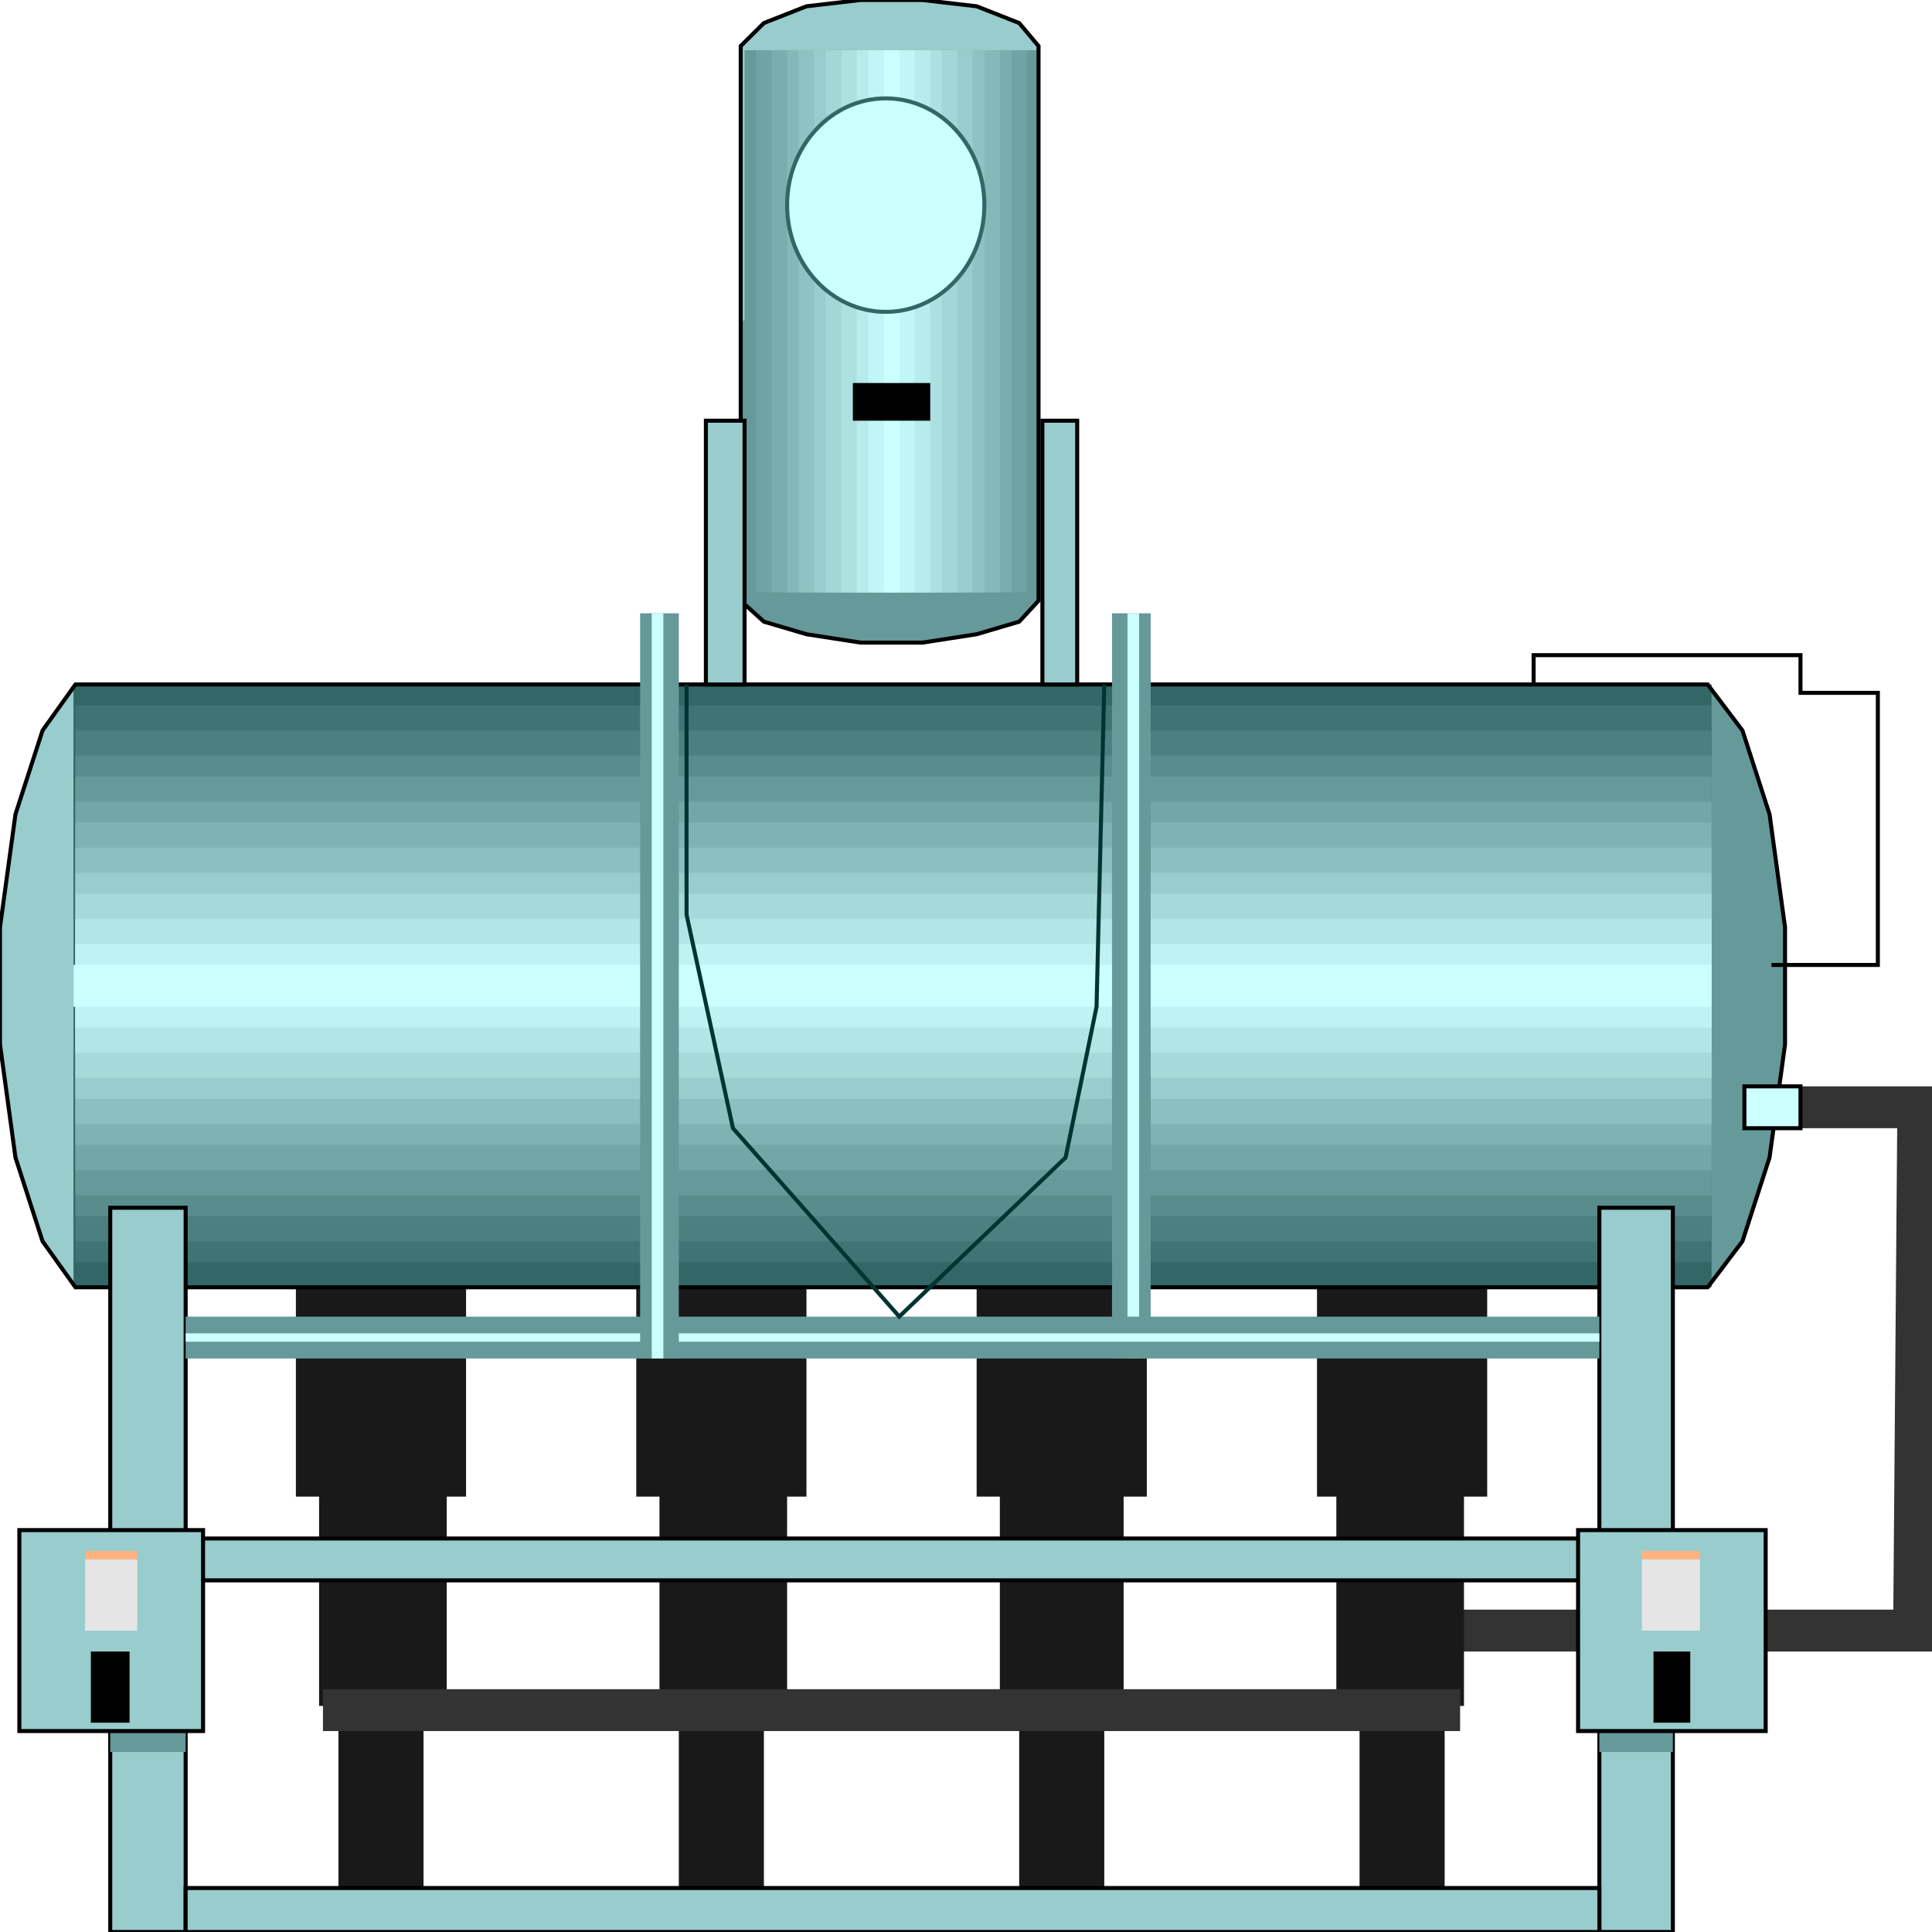 <svg width="150" height="150" viewBox="0 0 150 150" fill="none" xmlns="http://www.w3.org/2000/svg">
<g clip-path="url(#clip0_2109_190921)">
<path d="M108.258 124.972H146.997L147.297 87.594H139.789V84.344H150V128.222H108.258V124.972Z" fill="#333333"/>
<path d="M115.465 99.945H102.252V116.197H103.753V132.448H105.555V149.999H112.162V132.448H113.663V116.197H115.465V99.945Z" fill="#191919"/>
<path d="M89.039 99.945H75.826V116.197H77.628V132.448H79.129V149.999H85.736V132.448H87.238V116.197H89.039V99.945Z" fill="#191919"/>
<path d="M62.613 99.945H49.399V116.197H51.201V132.448H52.703V149.999H59.309V132.448H61.111V116.197H62.613V99.945Z" fill="#191919"/>
<path d="M36.186 99.945H22.973V116.197H24.774V132.448H26.276V149.999H32.883V132.448H34.684V116.197H36.186V99.945Z" fill="#191919"/>
<path d="M43.393 99.945H5.856L3.303 96.369L1.201 89.869L0 81.093V71.992L1.201 63.217L3.303 56.716L5.856 53.141H43.093L43.393 99.945Z" fill="#99CCCC"/>
<path d="M95.045 53.141H132.582L135.285 56.716L137.387 63.217L138.588 71.992V81.093L137.387 89.869L135.285 96.369L132.582 99.945H95.045V53.141Z" fill="#669999"/>
<path d="M5.706 53.141H132.883V99.945H5.706V53.141Z" fill="#336666"/>
<path d="M5.855 54.766H132.882V97.994H5.855V54.766Z" fill="#407373"/>
<path d="M5.855 56.719H132.882V96.372H5.855V56.719Z" fill="#4C7F7F"/>
<path d="M5.855 58.668H132.882V94.421H5.855V58.668Z" fill="#598C8C"/>
<path d="M5.855 60.293H132.882V92.796H5.855V60.293Z" fill="#669999"/>
<path d="M5.855 62.242H132.882V90.845H5.855V62.242Z" fill="#73A6A6"/>
<path d="M5.855 63.867H132.882V88.894H5.855V63.867Z" fill="#7FB2B2"/>
<path d="M5.855 65.816H132.882V87.268H5.855V65.816Z" fill="#8CBFBF"/>
<path d="M5.855 67.769H132.882V85.321H5.855V67.769Z" fill="#99CCCC"/>
<path d="M5.855 69.394H132.882V83.696H5.855V69.394Z" fill="#A6D9D9"/>
<path d="M5.855 71.344H132.882V81.745H5.855V71.344Z" fill="#B2E5E5"/>
<path d="M5.855 73.293H132.882V79.793H5.855V73.293Z" fill="#BFF2F2"/>
<path d="M5.706 74.918H132.883V78.168H5.706V74.918Z" fill="#CCFFFF"/>
<path d="M57.508 24.865V3.575L59.31 1.788L62.613 0.488L66.817 0H71.622L75.826 0.488L79.129 1.788L80.631 3.575V24.865H57.508Z" fill="#99CCCC"/>
<path d="M80.631 24.863V46.64L79.129 48.265L75.826 49.24L71.622 49.89H66.817L62.613 49.24L59.31 48.265L57.508 46.64V24.863H80.631Z" fill="#669999"/>
<path d="M57.808 3.898H80.63V45.989H57.808V3.898Z" fill="#669999"/>
<path d="M58.709 3.898H79.73V45.989H58.709V3.898Z" fill="#70A3A3"/>
<path d="M59.91 3.898H78.529V45.989H59.91V3.898Z" fill="#7AADAD"/>
<path d="M61.111 3.898H77.628V45.989H61.111V3.898Z" fill="#85B8B8"/>
<path d="M62.012 3.898H76.426V45.989H62.012V3.898Z" fill="#8FC2C2"/>
<path d="M63.213 3.898H75.525V45.989H63.213V3.898Z" fill="#99CCCC"/>
<path d="M64.114 3.898H74.325V45.989H64.114V3.898Z" fill="#A3D6D6"/>
<path d="M65.315 3.898H73.123V45.989H65.315V3.898Z" fill="#ADE0E0"/>
<path d="M66.517 3.898H72.222V45.989H66.517V3.898Z" fill="#B8EBEB"/>
<path d="M67.417 3.898H71.021V45.989H67.417V3.898Z" fill="#C2F5F5"/>
<path d="M68.618 3.898H69.819V45.989H68.618V3.898Z" fill="#CCFFFF"/>
<path d="M80.631 46.641L79.129 48.267L75.826 49.242L71.622 49.892H66.817L62.613 49.242L59.31 48.267L57.508 46.641V3.575L59.31 1.788L62.613 0.488L66.817 0H71.622L75.826 0.488L79.129 1.788L80.631 3.575V46.641Z" stroke="black" stroke-width="0.312"/>
<path d="M132.583 53.141L135.285 56.716L137.387 63.217L138.589 71.992V81.093L137.387 89.869L135.285 96.369L132.583 99.945H5.856L3.303 96.369L1.201 89.869L0 81.093V71.992L1.201 63.217L3.303 56.716L5.856 53.141H132.583Z" stroke="black" stroke-width="0.312"/>
<path d="M68.769 24.213C72.998 24.213 76.427 20.502 76.427 15.925C76.427 11.348 72.998 7.637 68.769 7.637C64.54 7.637 61.111 11.348 61.111 15.925C61.111 20.502 64.54 24.213 68.769 24.213Z" fill="#CCFFFF" stroke="#336666" stroke-width="0.312"/>
<path d="M66.216 32.663V29.738H72.222V32.663H66.216Z" fill="black"/>
<path d="M54.805 32.664H57.808V53.141H54.805V32.664Z" fill="#99CCCC" stroke="black" stroke-width="0.312"/>
<path d="M80.931 32.664H83.633V53.141H80.931V32.664Z" fill="#99CCCC" stroke="black" stroke-width="0.312"/>
<path d="M124.174 93.769H129.88V149.999H124.174V93.769Z" fill="#99CCCC" stroke="black" stroke-width="0.312"/>
<path d="M8.559 93.769H14.414V149.999H8.559V93.769Z" fill="#99CCCC" stroke="black" stroke-width="0.312"/>
<path d="M14.414 119.449H124.174V122.699H14.414V119.449Z" fill="#99CCCC" stroke="black" stroke-width="0.312"/>
<path d="M14.414 146.586H124.174V149.999H14.414V146.586Z" fill="#99CCCC" stroke="black" stroke-width="0.312"/>
<path d="M25.075 131.148H113.363V134.399H25.075V131.148Z" fill="#333333"/>
<path d="M8.559 134.398H14.414V136.024H8.559V134.398Z" fill="#669999"/>
<path d="M124.174 134.398H129.88V136.024H124.174V134.398Z" fill="#669999"/>
<path d="M122.522 118.797H137.087V134.398H122.522V118.797Z" fill="#99CCCC" stroke="black" stroke-width="0.312"/>
<path d="M1.502 118.797H15.766V134.398H1.502V118.797Z" fill="#99CCCC" stroke="black" stroke-width="0.312"/>
<path d="M128.378 128.223H131.231V133.748H128.378V128.223Z" fill="black"/>
<path d="M7.057 128.223H10.06V133.748H7.057V128.223Z" fill="black"/>
<path d="M127.478 120.422H131.982V121.072H127.478V120.422Z" fill="#FFB27F"/>
<path d="M6.606 120.422H10.661V121.072H6.606V120.422Z" fill="#FFB27F"/>
<path d="M6.606 121.074H10.661V126.6H6.606V121.074Z" fill="#E5E5E5"/>
<path d="M127.478 121.074H131.982V126.6H127.478V121.074Z" fill="#E5E5E5"/>
<path d="M86.336 47.617H89.339V105.472H86.336V47.617Z" fill="#669999"/>
<path d="M87.537 47.617H88.438V105.472H87.537V47.617Z" fill="#CCFFFF"/>
<path d="M124.174 102.223V105.473H14.414V102.223H124.174Z" fill="#669999"/>
<path d="M124.174 103.52V104.17H14.414V103.52H124.174Z" fill="#CCFFFF"/>
<path d="M49.699 47.617H52.702V105.472H49.699V47.617Z" fill="#669999"/>
<path d="M50.601 47.617H51.502V105.472H50.601V47.617Z" fill="#CCFFFF"/>
<path d="M135.436 84.344H139.79V87.594H135.436V84.344Z" fill="#CCFFFF" stroke="black" stroke-width="0.312"/>
<path d="M137.538 74.919H145.796V53.792H139.79V50.867H119.069V53.142" stroke="black" stroke-width="0.312"/>
<path d="M53.304 53.141V71.017L56.907 87.594L69.82 102.22L82.733 89.869L85.135 78.168L85.736 53.141" stroke="#003333" stroke-width="0.312"/>
</g>
<defs>
<clipPath id="clip0_2109_190921">
<rect width="150" height="150" fill="white"/>
</clipPath>
</defs>
</svg>
